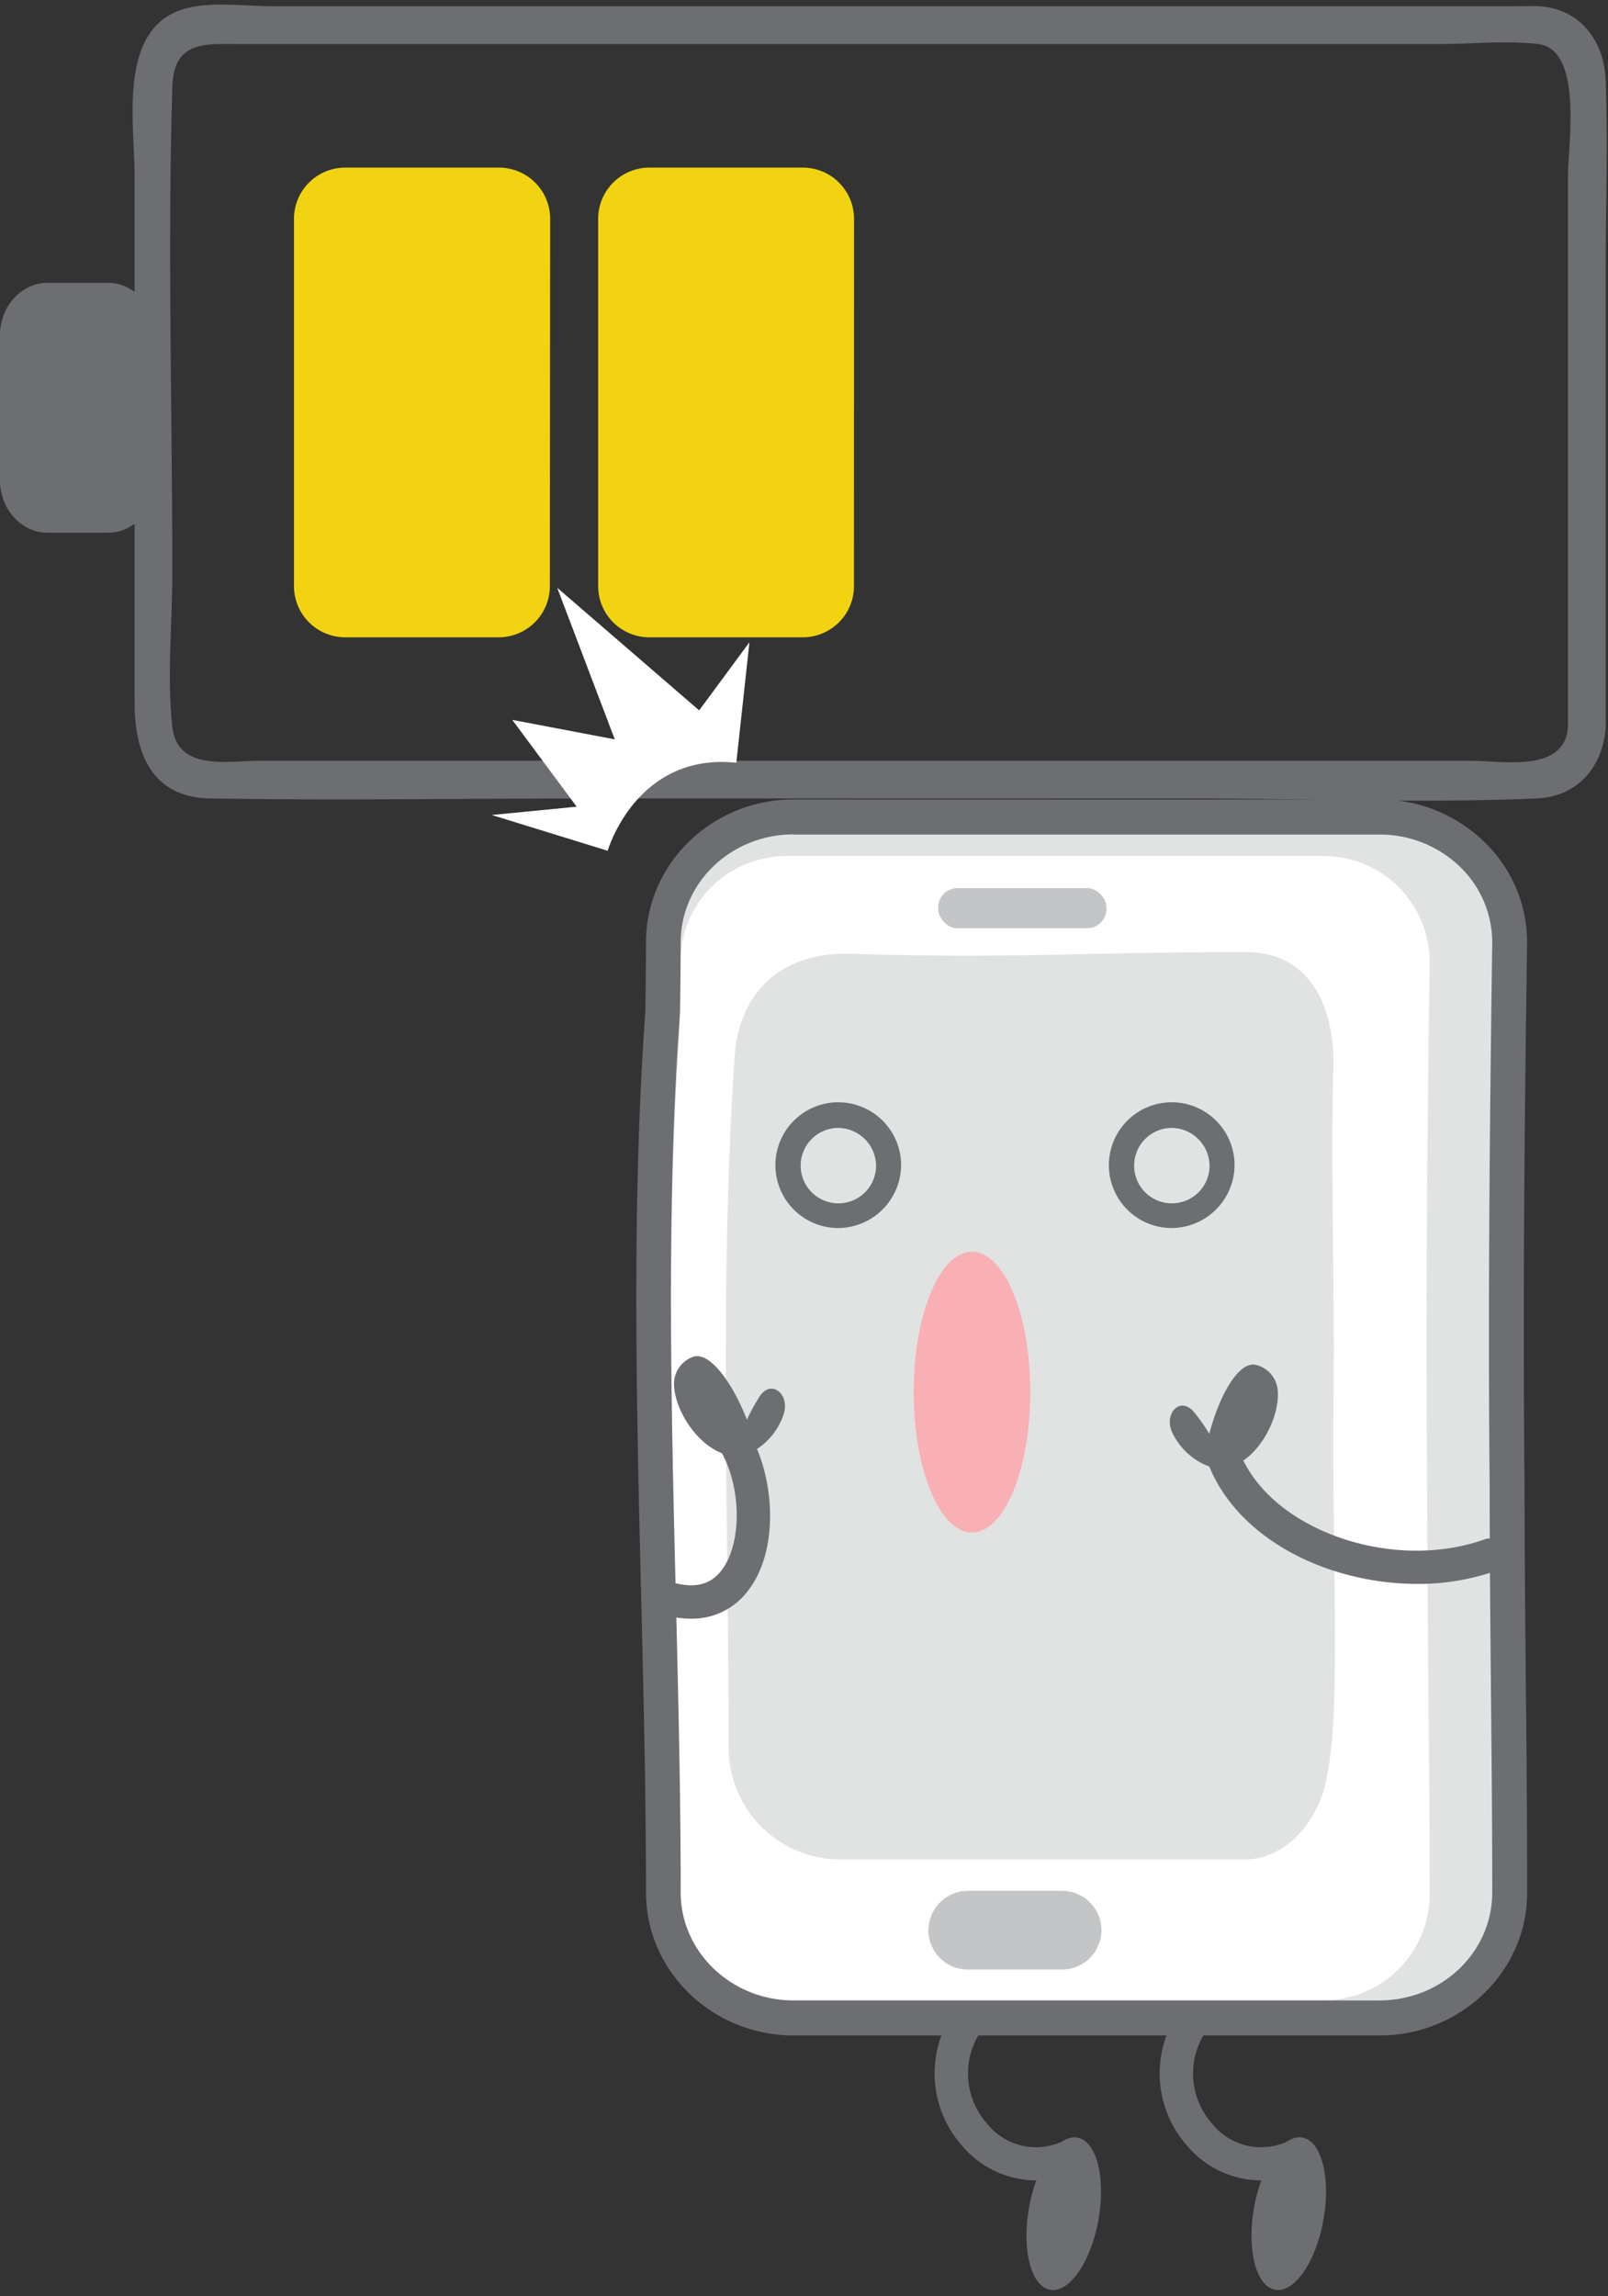 <svg xmlns="http://www.w3.org/2000/svg" viewBox="0 -0.73 255.86 365.165"><rect x="0" y="-0.73" width="255.86" height="365.165" fill="#333333" stroke="none"/><title>Depositphotos_102279204_02</title><g data-name="Layer 2"><g data-name="Layer 1"><path d="M249.49 114.91c-.54 7.36-10.45 5.35-15.55 5.35H41.59c-5.23 0-13.37 1.77-14.17-5.4-.89-7.91 0-16.45 0-24.39 0-25.75-.78-51.63 0-77.37.22-7.36 5.12-6.83 10.58-6.83h191.32c5 0 10.42-.59 15.4 0 7.24.86 4.77 16 4.77 20.93v87.72c0 3.86 6 3.87 6 0v-72.6c0-10.06.37-20.2 0-30.26C255.26 5.8 251.43.61 244.85.27c-1.4-.07-2.83 0-4.24 0H43.45c-4.59 0-11-1-15.36.84-9.22 3.89-6.67 18.1-6.67 26.09v83.86c0 8 2.72 15 11.94 15.2 20.14.34 40.31 0 60.45 0h95.6c18.31 0 36.81.78 55.1 0 6.54-.28 10.51-5 11-11.35.26-3.85-5.74-3.83-6.02 0z" fill="#6d6e71"/><path d="M24.75 75.65c0 4.61-3.39 8.35-7.58 8.35H7.58C3.4 84 0 80.26 0 75.65V52.59c0-4.6 3.4-8.34 7.58-8.34h9.58c4.19 0 7.58 3.74 7.58 8.35z" fill="#6d6e71"/><path d="M87.49 92.28a8.15 8.15 0 0 1-7.95 8.35H54.78a8.15 8.15 0 0 1-8-8.35v-58a8.15 8.15 0 0 1 7.95-8.35h24.81a8.15 8.15 0 0 1 8 8.35z" fill="#f1d312"/><path d="M135.88 92.28a8.15 8.15 0 0 1-7.95 8.35h-24.75a8.15 8.15 0 0 1-8-8.35v-58a8.15 8.15 0 0 1 7.95-8.35h24.76a8.15 8.15 0 0 1 8 8.35z" fill="#f1d312"/><ellipse cx="169.26" cy="351.34" rx="12.3" ry="5.61" transform="rotate(-79.86 169.26 351.339)" fill="#6d6e71"/><path d="M105 302.2c0 9.77 8.48 17.7 19 17.7h96.31c10.48 0 19-7.93 19-17.7 0-22.25-.42-44.47-.43-66.71-.3-29.65 0-59.3.43-89 0-9.77-8.48-17.7-19-17.7H124c-10.48 0-19 7.93-19 17.7 0 0 0 4.33-.11 11.55-3.56 46.96.11 96.46.11 144.16z" fill="#fff"/><path d="M241.5 150.45a21.82 21.82 0 0 0-6.86-15.89 23.4 23.4 0 0 0-16.26-6.46h-91c-12.74 0-23.11 10-23.11 22.34 0 0 0 4.11-.1 10.75-2.16 30-1.4 61.28-.65 91.57.37 15.21.76 30.94.76 46.16 0 12.32 10.37 22.34 23.11 22.34h91c12.75 0 23.12-10 23.12-22.34 0-10.84-.1-21.84-.2-32.48-.1-10.21-.19-20.77-.2-31.15-.29-29 0-57.84.4-84.72zM227.1 237c0 21.18.38 42.34.38 63.53a16.86 16.86 0 0 1-16.86 16.86h-85.53a16.85 16.85 0 0 1-16.84-16.86c0-45.43-3.25-92.57-.1-137.25.1-6.88.1-11 .1-11a16.86 16.86 0 0 1 16.85-16.86h85.54a16.85 16.85 0 0 1 16.84 16.86c-.38 28.27-.65 56.51-.38 84.72z" fill="#6d6e71" opacity=".2"/><path d="M126.31 132h93.17a18.33 18.33 0 0 1 12.7 5 16.74 16.74 0 0 1 5.26 12.15c-.4 28.78-.69 57.56-.41 86.35 0 21.58.41 43.15.41 64.75 0 9.49-8 17.18-18 17.18h-93.13c-9.92 0-18-7.69-18-17.18 0-46.31-3.42-94.34-.11-139.92.11-7 .11-11.18.11-11.18 0-9.49 8-17.18 18-17.18m0-5.56c-13 0-23.52 10.2-23.52 22.73 0 0 0 4.18-.1 10.94-2.2 30.48-1.42 62.36-.67 93.18.38 15.48.77 31.48.77 47 0 12.54 10.55 22.74 23.52 22.74h93.17c13 0 23.52-10.2 23.52-22.74 0-11-.1-22.23-.21-33-.1-10.39-.2-21.14-.21-31.7v-.05c-.29-29.48 0-58.86.41-86.22v-.07A22.19 22.19 0 0 0 236 133a23.8 23.8 0 0 0-16.55-6.57z" fill="#6d6e71"/><path d="M115.94 277.23A17.77 17.77 0 0 0 133.71 295h64.47c3.48 0 8.93-2.09 12-9.71 3.61-9.42 1.69-34.08 2-63.82.2-19.85-.5-37.49 0-53 0-9.82-4.13-17.78-14-17.78-26.5 0-36.65 1.09-63 .27-8.63-.27-17.48 4.09-18.32 16.66-2.4 36.59-.93 73.38-.92 109.61z" fill="#6d6e71" opacity=".2"/><path d="M147.72 306.24a6.27 6.27 0 0 0 6.27 6.27h15a6.27 6.27 0 0 0 6.27-6.27A6.27 6.27 0 0 0 169 300h-15a6.27 6.27 0 0 0-6.27 6.27z" fill="#6d6e71" opacity=".4"/><rect x="149.28" y="140.52" width="26.78" height="6.38" rx="3.07" ry="3.07" fill="#6d6e71" opacity=".4"/><path d="M133.21 194.58a10 10 0 1 1 10.17-9.95 10.07 10.07 0 0 1-10.17 9.95zm0-15.92a6 6 0 1 0 6.19 6 6.09 6.09 0 0 0-6.19-6z" fill="#6d6e71"/><path d="M186.27 194.58a10 10 0 1 1 10.17-9.95 10.07 10.07 0 0 1-10.17 9.95zm0-15.92a6 6 0 1 0 6.19 6 6.09 6.09 0 0 0-6.19-6z" fill="#6d6e71"/><ellipse cx="154.66" cy="220.67" rx="9.28" ry="22.33" fill="#f8b0b5"/><path d="M225.49 251.18a43.55 43.55 0 0 1-13.78-2.26c-9.29-3.11-16.32-9.1-19.29-16.42a2.67 2.67 0 1 1 4.94-2c5 12.18 24.3 18.89 39.06 13.53a2.67 2.67 0 0 1 1.82 5 37.52 37.52 0 0 1-12.75 2.15z" fill="#6d6e71"/><path d="M186.44 226.91c-1.18-2.8 1.28-5.58 3.46-3.16a29 29 0 0 1 2.52 3.55c1.54-5.86 4.45-11.25 7.18-11a4.54 4.54 0 0 1 3.7 4c.54 5.36-4.81 14.11-10.8 12.24a10.57 10.57 0 0 1-6.06-5.63z" fill="#6d6e71"/><path d="M109.92 256.71a16 16 0 0 1-4.4-.65 2.67 2.67 0 1 1 1.21-5.2l.25.07q5.15 1.5 7.72-1.78c3.26-4 3.38-12.71.25-18.62a2.67 2.67 0 1 1 4.71-2.49c3.61 6.83 4.32 18.13-.83 24.47a11.1 11.1 0 0 1-8.91 4.2z" fill="#6d6e71"/><path d="M124.75 224c.85-2.92-1.92-5.4-3.8-2.75a29 29 0 0 0-2.1 3.82c-2.21-5.65-5.71-10.67-8.39-10.06a4.54 4.54 0 0 0-3.21 4.41c.07 5.39 6.4 13.47 12.13 10.92a10.56 10.56 0 0 0 5.37-6.34z" fill="#6d6e71"/><path d="M78.25 128.89l18.44 5.69s4.54-15.67 20.47-14l2.09-19.17-8 10.84-22.59-19.5 9.16 24.11-16.31-3.1 10.25 13.81z" fill="#fff"/><path d="M164.8 346.05a15.51 15.51 0 0 1-11.92-5.75 17.32 17.32 0 0 1-.83-21.49 2.67 2.67 0 1 1 4.33 3.1 12 12 0 0 0 .58 15 10 10 0 0 0 12.46 2.76 2.67 2.67 0 0 1 2.32 4.8 15.91 15.91 0 0 1-6.94 1.58z" fill="#6d6e71"/><ellipse cx="205.06" cy="351.34" rx="12.3" ry="5.61" transform="rotate(-79.86 205.06 351.337)" fill="#6d6e71"/><path d="M200.61 346.05a15.51 15.51 0 0 1-11.92-5.75 17.32 17.32 0 0 1-.83-21.49 2.67 2.67 0 1 1 4.33 3.1 12 12 0 0 0 .58 15 10 10 0 0 0 12.46 2.76 2.67 2.67 0 0 1 2.32 4.8 15.91 15.91 0 0 1-6.94 1.58z" fill="#6d6e71"/></g></g></svg>